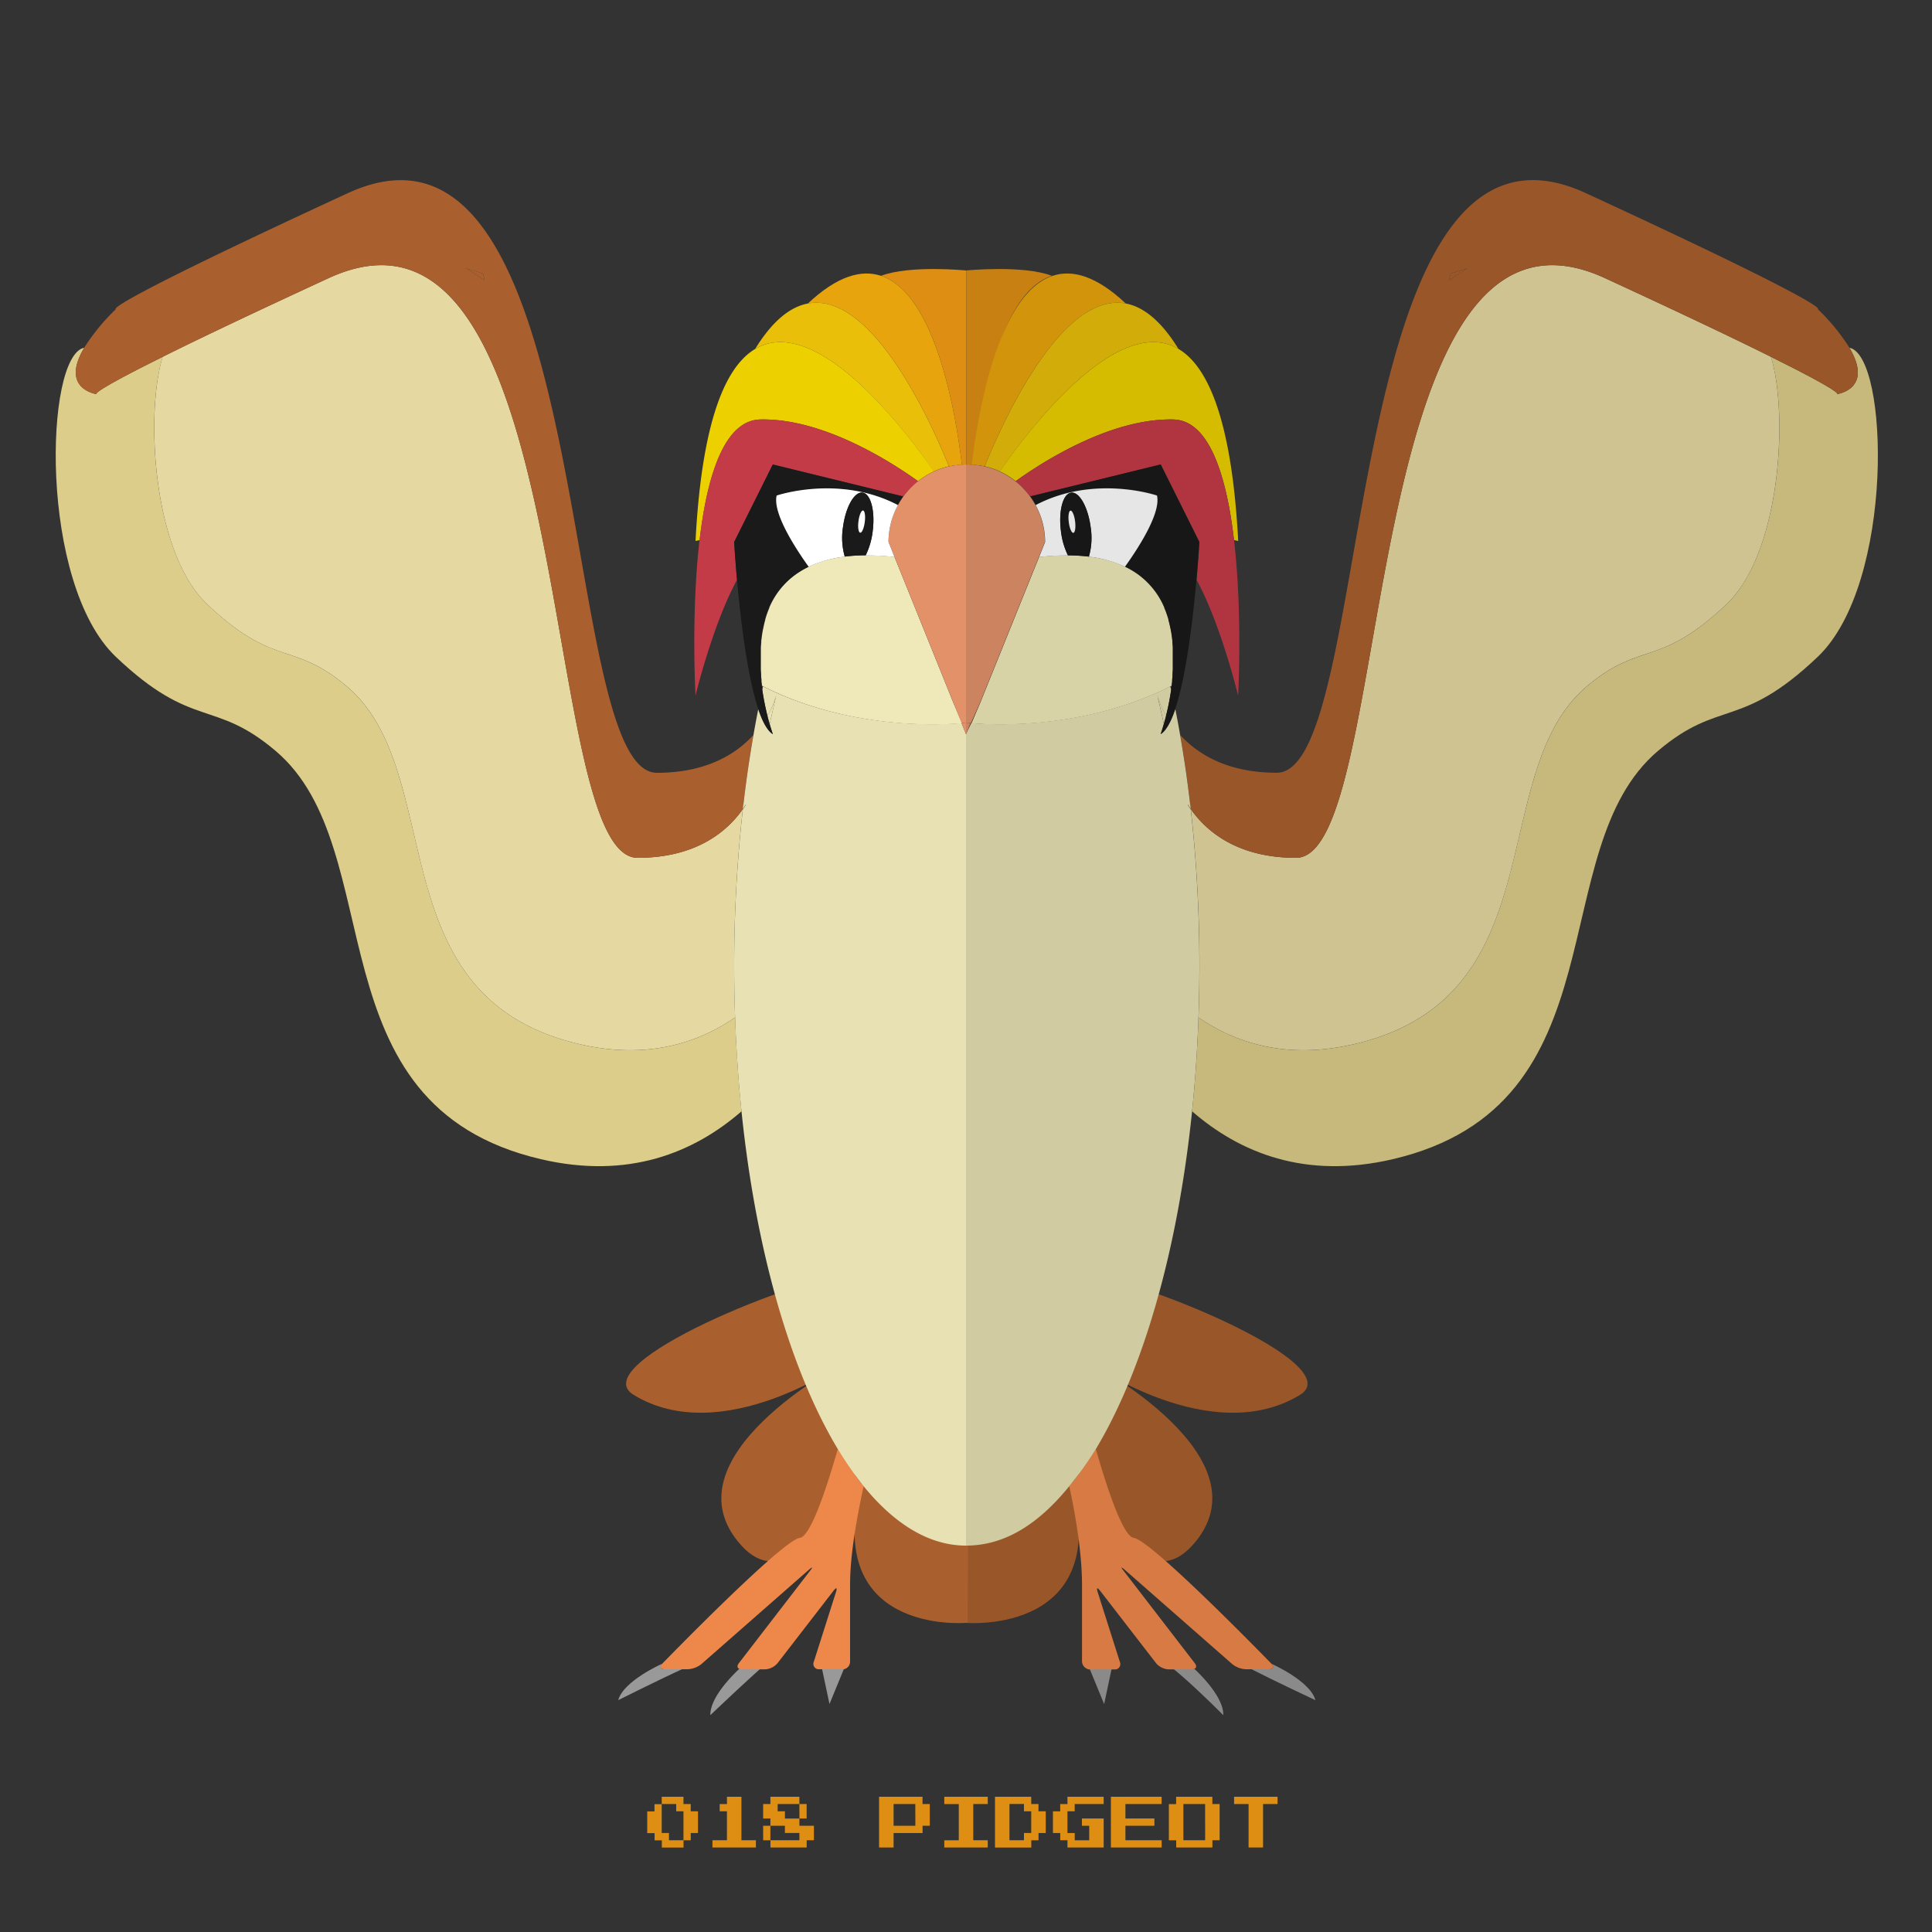 <?xml version="1.0" ?><svg id="pkft" viewBox="0 0 500 500" xmlns="http://www.w3.org/2000/svg"><rect x="0" y="0" width="500" height="500" fill="#333333" stroke="none"/><defs><style>.cls-1{fill:#aa602e;}.cls-2{fill:#dd8e13;}.cls-3{fill:#e8a40c;}.cls-4{fill:#e9bf0a;}.cls-5{fill:#edd000;}.cls-6{fill:#c43b48;}.cls-7{fill:#e29169;}.cls-8{fill:none;}.cls-9{fill:#ddcd8a;}.cls-10{fill:#e5d9a1;}.cls-11{fill:#e8e1b3;}.cls-12{fill:#999;}.cls-13{fill:#ee874a;}.cls-14{fill:#efe9b9;}.cls-15{fill:#1a1a1a;}.cls-16{fill:#fff;}.cls-17{opacity:0.1;}</style></defs><title/><path class="cls-1" d="M250,420s-38.62,3.33-26.49-38.12c11.82-40.41-11,40.79-31.61,18.13s26.47-47.33,26.47-47.33S187,375,164,361c-13.29-8.1,44.67-31.33,56-31s29.67,3.67,29.67,3.67L250,400v20Z"/><path class="cls-2" d="M228,71.38c14.54,4.78,19.58,37.28,20.93,48.86,0.36,0,.72,0,1.08,0V70S235.51,68.54,228,71.38Z"/><path class="cls-3" d="M228,71.38c-5.07-1.67-11.29,0-18.92,7.17,16.3-3.08,31.23,29.15,36.54,42.15q0.7-.16,1.41-0.26c0.62-.09,1.26-0.16,1.9-0.2C247.57,108.66,242.53,76.17,228,71.38Z"/><path class="cls-4" d="M209.07,78.55c-4.5.85-9.1,4.39-13.63,11.75C211.16,81,234,110.92,241.67,122a19.83,19.83,0,0,1,3.92-1.32h0C240.29,107.7,225.36,75.48,209.07,78.55Z"/><path class="cls-5" d="M237.4,124.42l0.17,0.13,0.1-.08Z"/><path class="cls-5" d="M195.44,90.31C187.67,94.93,181.63,109.15,180,140l1.08-.23c1-8.8,2.79-17.23,5.71-23.11,2.43-4.89,5.66-8,10-8.1,16.16-.34,33.69,10.88,40.65,15.86l0.28,0a20.06,20.06,0,0,1,4-2.44C234,110.92,211.16,81,195.44,90.31Z"/><path class="cls-6" d="M233.37,128.38l0.41,0.1,0.18-.23Z"/><path class="cls-6" d="M237.4,124.42c-7-5-24.48-16.21-40.65-15.86-4.3.09-7.53,3.21-10,8.1-2.92,5.88-4.68,14.3-5.71,23.11C178.82,159,180,180,180,180s4.39-18.25,10.74-29.94c-0.51-5.77-.74-9.79-0.74-9.79l1.37-2.75L200,120.21l33.37,8.18,0.59-.13a20.28,20.28,0,0,1,3.61-3.71Z"/><path class="cls-7" d="M245.59,120.71l0,0v0h0Z"/><path class="cls-8" d="M196.84,166.21c0-.15,0-0.3,0-0.45C196.87,165.91,196.86,166.06,196.84,166.21Z"/><path class="cls-8" d="M197,164.93l0.06-.43Z"/><path class="cls-8" d="M196.69,168.2c0-.21,0-0.42,0-0.63C196.72,167.78,196.7,168,196.69,168.2Z"/><path class="cls-8" d="M197.61,161.62l0.05-.22Z"/><path class="cls-8" d="M197.92,160.44l0-.13Z"/><path class="cls-8" d="M197.19,163.62v0Z"/><path class="cls-8" d="M196.65,169.66q0-.39,0-0.78C196.66,169.14,196.65,169.4,196.65,169.66Z"/><path class="cls-8" d="M197.12,177.46c-0.05-.41-0.1-0.83-0.15-1.25C197,176.63,197.06,177,197.12,177.46Z"/><path class="cls-8" d="M199,157.35l0-.09Z"/><path class="cls-8" d="M196.65,171.41c0-.34,0-0.67,0-1Q196.64,170.9,196.65,171.41Z"/><path class="cls-8" d="M196.93,175.84q-0.05-.49-0.09-1Q196.88,175.35,196.93,175.84Z"/><path class="cls-8" d="M197.27,178.53l0.2-.9-0.35-.17C197.16,177.82,197.21,178.18,197.27,178.53Z"/><path class="cls-8" d="M196.7,172.82q0-.44,0-0.89Q196.68,172.38,196.7,172.82Z"/><path class="cls-8" d="M196.8,174.51q0-.62-0.08-1.25Q196.75,173.89,196.8,174.51Z"/><path class="cls-8" d="M206,148.6l0,0Z"/><path class="cls-8" d="M201,128.26c-1.05,4.5,4.73,13.46,8.28,18.42,5.2-2.49,12.38-3.62,22.22-2.53L230.64,142l-0.7-1.73a19.87,19.87,0,0,1,2.65-9.91l-0.19.36C217.14,122.7,201,128.26,201,128.26Z"/><path class="cls-8" d="M200,190s-0.34-1-.81-2.59l-0.34,1.5A4.75,4.75,0,0,0,200,190Z"/><path class="cls-9" d="M149.93,270.22c-52.56-12.26-33.7-70.14-60.15-92.56-14-11.88-18.69-4.67-36.21-21.31-14.11-13.41-16-49.55-11.47-64-18,8.92-17.33,9.6-17.13,9.65h0c-0.5-.08-9.35-1.58-3.18-12h0C11.56,92,10,151,30,170s25.33,10.77,41.33,24.33C101.52,219.92,80,286,140,300c22.63,5.28,39.57-1.68,51.9-12.39-0.81-7.85-1.37-16-1.66-24.26C180,270.34,166.77,274.15,149.93,270.22Z"/><path class="cls-10" d="M192.24,209.4c-4,5.7-12,12.6-27.24,12.6-26,0-15-180-80-150C64.55,81.44,51,87.91,42.1,92.34c-4.49,14.46-2.64,50.6,11.47,64,17.52,16.64,22.19,9.43,36.21,21.31,26.44,22.41,7.59,80.29,60.15,92.56,16.85,3.93,30.09.12,40.31-6.88q-0.23-6.57-.24-13.29A364.08,364.08,0,0,1,192.24,209.4Z"/><path class="cls-1" d="M199.19,187.41c-0.18-.63-0.38-1.36-0.58-2.17-0.3.52-.64,1.07-1,1.63a11.3,11.3,0,0,0,1.25,2Z"/><path class="cls-1" d="M25,102h0Z"/><polygon class="cls-1" points="125 70.79 120.67 69.46 125.43 72.55 125 70.79"/><path class="cls-1" d="M170,200c-26,0-15-180-80-150S30,80,30,80a53.05,53.05,0,0,0-8.21,10c-6.17,10.42,2.68,11.92,3.18,12-0.2-.05-0.83-0.73,17.13-9.65C51,87.91,64.55,81.44,85,72c65-30,54,150,80,150,15.28,0,23.25-6.9,27.24-12.6l0.13-1.14q0.56-4.81,1.24-9.5,0.63-4.34,1.37-8.54C190.48,195.15,182.81,200,170,200ZM120.67,69.46L125,70.79l0.43,1.76Z"/><path class="cls-11" d="M200.87,180a22.7,22.7,0,0,1-2.27,5.25c0.2,0.81.4,1.54,0.58,2.17Z"/><path class="cls-12" d="M171.39,430.56S161.33,435,160,440c0,0,10.66-5.35,16.5-8H172C170.9,432,170.63,431.35,171.39,430.56Z"/><path class="cls-12" d="M191.34,431.88c-2.11,2-7.61,7.57-7.5,12,0,0,7.83-7.46,12.82-11.9H192A1.66,1.66,0,0,1,191.34,431.88Z"/><path class="cls-12" d="M212.76,432l1.91,9,3.7-9a2,2,0,0,1-.36,0h-5.24Z"/><path class="cls-13" d="M216.82,375c-2.74,9.61-7,22.67-9.82,23-4.5.5-35.61,32.56-35.61,32.56-0.77.79-.49,1.44,0.61,1.44h6a6.17,6.17,0,0,0,3.5-1.32l27.92-24.5c0.83-.73,1-0.61.28,0.26l-18.49,24c-0.51.66-.43,1.23,0.12,1.47a1.66,1.66,0,0,0,.66.12h6a4.61,4.61,0,0,0,3.22-1.58l14.55-18.83c0.67-.87.95-0.73,0.62,0.32l-5.79,18.19A1.38,1.38,0,0,0,212,432h6a2,2,0,0,0,.36,0,2,2,0,0,0,1.64-2V410c0-7.25,1.62-16.74,3.51-25.37A83.91,83.91,0,0,1,216.82,375Z"/><path class="cls-11" d="M248.84,187.13c-5.41.48-29.06,1.75-51.37-9.5l-0.2.9c0.38,2.56.88,4.85,1.34,6.71a22.7,22.7,0,0,0,2.27-5.25l-1.69,7.41C199.66,189,200,190,200,190a4.75,4.75,0,0,1-1.15-1.09,11.3,11.3,0,0,1-1.25-2,27.15,27.15,0,0,1-1.36-3.39q-0.66,3.32-1.25,6.73-0.73,4.21-1.37,8.54-0.68,4.68-1.24,9.5l0.65,0q-0.36.58-.78,1.17A364.08,364.08,0,0,0,190,250.06q0,6.72.24,13.29c0.29,8.3.85,16.41,1.66,24.26,3.74,36.28,12.78,67.22,24.92,87.4a83.91,83.91,0,0,0,6.69,9.62c8,9.84,17,15.37,26.49,15.37V190Z"/><path class="cls-11" d="M193,208.23l-0.65,0-0.13,1.14Q192.66,208.8,193,208.23Z"/><path class="cls-14" d="M246.6,181.56l-15.1-37.42c-9.85-1.09-17,0-22.22,2.53a22,22,0,0,0-3.24,1.9l0,0a20.49,20.49,0,0,0-6.93,8.66l0,0.09a25.79,25.79,0,0,0-1.06,3l0,0.13q-0.14.48-.26,1l-0.05.22q-0.23,1-.41,1.95v0.05c-0.05.29-.1,0.59-0.14,0.88l-0.06.43c0,0.28-.07.55-0.1,0.83s0,0.3,0,.45q-0.07.68-.11,1.36c0,0.21,0,.42,0,0.63s0,0.46,0,.68,0,0.52,0,.78,0,0.49,0,.73,0,0.68,0,1c0,0.18,0,.35,0,0.53s0,0.59,0,.89,0,0.29,0,.43q0,0.63.08,1.25l0,0.34q0,0.5.09,1l0,0.37c0,0.42.09,0.84,0.15,1.25l0.35,0.17c22.32,11.25,46,10,51.38,9.5Z"/><path class="cls-15" d="M233.37,128.38L200,120.21l-8.63,17.32L190,140.27s0.22,4,.74,9.79c0.88,9.84,2.6,24.76,5.5,33.43,1.09,3.25,2.33,5.62,3.77,6.51a65.86,65.86,0,0,1-2.73-11.47c-0.05-.35-0.1-0.71-0.15-1.08s-0.1-.83-0.15-1.25l0-.37q-0.05-.49-0.09-1l0-.34q0-.62-0.08-1.25c0-.14,0-0.29,0-0.43s0-.59,0-0.89,0-.35,0-0.53q0-.5,0-1c0-.24,0-0.49,0-0.73s0-.52,0-0.78,0-.45,0-0.68,0-.42,0-0.63q0-.68.11-1.36c0-.15,0-0.3,0-0.45s0.07-.55.1-0.83l0.06-.43c0-.29.09-0.59,0.14-0.88v-0.05c0.12-.65.25-1.3,0.41-1.95l0.05-.22q0.12-.48.26-1l0-.13a25.79,25.79,0,0,1,1.06-3l0-.09A20.47,20.47,0,0,1,206,148.6l0,0a22,22,0,0,1,3.24-1.9c-3.55-5-9.33-13.91-8.28-18.42,0,0,16.14-5.55,31.4,2.47l0.19-.36a20.39,20.39,0,0,1,1.2-1.87Z"/><path class="cls-15" d="M196.66,171.94c0-.18,0-0.35,0-0.53C196.65,171.58,196.66,171.76,196.66,171.94Z"/><path class="cls-15" d="M197.67,161.4q0.12-.48.26-1Q197.79,160.91,197.67,161.4Z"/><path class="cls-15" d="M198,160.31a25.79,25.79,0,0,1,1.06-3A25.79,25.79,0,0,0,198,160.31Z"/><path class="cls-15" d="M196.83,174.84l0-.34Z"/><path class="cls-15" d="M209.28,146.67a22,22,0,0,0-3.24,1.9,22,22,0,0,1,3.24-1.9h0Z"/><path class="cls-15" d="M196.72,173.26c0-.14,0-0.29,0-0.43C196.71,173,196.71,173.11,196.72,173.26Z"/><path class="cls-15" d="M197,176.21l0-.37Z"/><path class="cls-15" d="M196.65,169.66c0,0.24,0,.49,0,0.73C196.64,170.15,196.64,169.91,196.65,169.66Z"/><path class="cls-15" d="M197.06,164.5c0-.29.09-0.59,0.14-0.88C197.14,163.91,197.1,164.2,197.06,164.5Z"/><path class="cls-15" d="M206,148.6a20.47,20.47,0,0,0-6.93,8.66A20.49,20.49,0,0,1,206,148.6Z"/><path class="cls-15" d="M196.89,165.76c0-.28.07-0.55,0.1-0.83C197,165.21,196.92,165.48,196.89,165.76Z"/><path class="cls-15" d="M196.67,168.88c0-.23,0-0.46,0-0.68C196.68,168.43,196.67,168.65,196.67,168.88Z"/><path class="cls-15" d="M197.2,163.57q0.17-1,.41-1.95C197.46,162.26,197.32,162.91,197.2,163.57Z"/><path class="cls-15" d="M196.73,167.57q0-.68.11-1.36Q196.78,166.89,196.73,167.57Z"/><path class="cls-7" d="M250,190v-3l-1.16.12Z"/><path class="cls-7" d="M248.92,120.24c-0.64,0-1.27.1-1.9,0.2s-0.95.16-1.41,0.26v0l0,0a19.83,19.83,0,0,0-3.92,1.32,20.06,20.06,0,0,0-4,2.44l-0.1.08a20.28,20.28,0,0,0-3.61,3.71l-0.18.23a20.39,20.39,0,0,0-1.2,1.87,19.87,19.87,0,0,0-2.65,9.91l0.7,1.73,0.86,2.14,15.1,37.42,2.25,5.57L250,187V120.21C249.64,120.21,249.28,120.22,248.92,120.24Z"/><path class="cls-16" d="M229.94,140.27a19.83,19.83,0,0,1,2.46-9.55c-15.25-8-31.4-2.47-31.4-2.47-1.05,4.5,4.73,13.46,8.28,18.42a30.14,30.14,0,0,1,9.35-2.6,17.62,17.62,0,0,1-.47-7.56c0.68-5.26,2.94-9.31,5.07-9s3.3,4.76,2.62,10a19.32,19.32,0,0,1-1.81,6.24,64.17,64.17,0,0,1,7.46.41L230.64,142Z"/><path class="cls-15" d="M223.22,127.47c-2.12-.27-4.39,3.77-5.07,9a17.62,17.62,0,0,0,.47,7.56,46.33,46.33,0,0,1,5.42-.33,19.32,19.32,0,0,0,1.81-6.24C226.52,132.23,225.35,127.74,223.22,127.47Zm0.59,7.63c-0.2,1.59-.73,2.83-1.18,2.77s-0.65-1.39-.45-3,0.73-2.83,1.18-2.77S224,133.52,223.81,135.1Z"/><ellipse class="cls-16" cx="223" cy="135" rx="2.9" ry="0.82" transform="translate(60.71 339) rotate(-82.69)"/><path class="cls-1" d="M250,420s39,3.33,26.91-38.12c-11.82-40.41,11,40.79,31.61,18.13s-26.47-47.33-26.47-47.33S313.42,375,336.42,361c13.29-8.1-44.67-31.33-56-31s-29.67,3.67-29.67,3.67L250,400v20Z"/><path class="cls-2" d="M272.22,71.38c-14.54,4.78-18.69,37.35-20,48.92-0.36,0-1.18-.1-2.18-0.1V70S264.7,68.54,272.22,71.38Z"/><path class="cls-3" d="M272.43,71.38c5.07-1.67,11.29,0,18.92,7.17-16.3-3.08-31.23,29.15-36.54,42.15q-0.7-.16-1.41-0.26c-0.62-.09-1.26-0.16-1.9-0.2C252.85,108.66,257.89,76.17,272.43,71.38Z"/><path class="cls-4" d="M291.35,78.55c4.5,0.85,9.1,4.39,13.63,11.75C289.26,81,266.46,110.92,258.75,122a19.83,19.83,0,0,0-3.92-1.32h0C260.13,107.7,275.06,75.48,291.35,78.55Z"/><path class="cls-5" d="M263,124.42l-0.17.13-0.1-.08Z"/><path class="cls-5" d="M305,90.31c7.77,4.62,13.81,18.85,15.44,49.69l-1.08-.23c-1-8.8-2.79-17.23-5.71-23.11-2.43-4.89-5.66-8-10-8.1-16.16-.34-33.69,10.88-40.65,15.86l-0.28,0a20.06,20.06,0,0,0-4-2.44C266.46,110.92,289.26,81,305,90.31Z"/><path class="cls-6" d="M267,128.38l-0.41.1-0.18-.23Z"/><path class="cls-6" d="M263,124.42c7-5,24.48-16.21,40.65-15.86,4.3,0.09,7.53,3.21,10,8.1,2.92,5.88,4.68,14.3,5.71,23.11C321.6,159,320.42,180,320.42,180s-4.39-18.25-10.74-29.94c0.51-5.77.74-9.79,0.74-9.79l-1.37-2.75-8.63-17.32L267,128.38l-0.59-.13a20.28,20.28,0,0,0-3.61-3.71Z"/><path class="cls-7" d="M254.83,120.71l0,0v0h0Z"/><path class="cls-8" d="M303.58,166.21c0-.15,0-0.3,0-0.45C303.55,165.91,303.56,166.06,303.58,166.21Z"/><path class="cls-8" d="M303.43,164.93l-0.06-.43Z"/><path class="cls-8" d="M303.73,168.2c0-.21,0-0.42,0-0.63C303.7,167.78,303.72,168,303.73,168.2Z"/><path class="cls-8" d="M302.81,161.62l-0.05-.22Z"/><path class="cls-8" d="M302.5,160.44l0-.13Z"/><path class="cls-8" d="M303.23,163.62v0Z"/><path class="cls-8" d="M303.77,169.66q0-.39,0-0.78C303.76,169.14,303.77,169.4,303.77,169.66Z"/><path class="cls-8" d="M303.3,177.46c0.05-.41.1-0.83,0.15-1.25C303.41,176.63,303.36,177,303.3,177.46Z"/><path class="cls-8" d="M301.39,157.35l0-.09Z"/><path class="cls-8" d="M303.77,171.41c0-.34,0-0.67,0-1Q303.78,170.9,303.77,171.41Z"/><path class="cls-8" d="M303.49,175.84q0.05-.49.09-1Q303.54,175.35,303.49,175.84Z"/><path class="cls-8" d="M303.15,178.53l-0.2-.9,0.35-.17C303.26,177.82,303.21,178.18,303.15,178.53Z"/><path class="cls-8" d="M303.72,172.82q0-.44,0-0.89Q303.74,172.38,303.72,172.82Z"/><path class="cls-8" d="M303.62,174.51q0-.62.08-1.25Q303.67,173.89,303.62,174.51Z"/><path class="cls-8" d="M294.42,148.6l0,0Z"/><path class="cls-8" d="M299.42,128.26c1.05,4.5-4.73,13.46-8.28,18.42-5.2-2.49-12.38-3.62-22.22-2.53l0.86-2.14,0.7-1.73a19.87,19.87,0,0,0-2.65-9.91l0.19,0.36C283.28,122.7,299.42,128.26,299.42,128.26Z"/><path class="cls-8" d="M300.42,190s0.34-1,.81-2.59l0.34,1.5A4.75,4.75,0,0,1,300.42,190Z"/><path class="cls-9" d="M350.49,270.22c52.56-12.26,33.7-70.14,60.15-92.56,14-11.88,18.69-4.67,36.21-21.31,14.11-13.41,16-49.55,11.47-64,18,8.92,17.33,9.6,17.13,9.65h0c0.5-.08,9.35-1.58,3.18-12h0c10.22,2,11.78,61-8.22,80s-25.33,10.77-41.33,24.33C398.9,219.92,420.42,286,360.42,300c-22.63,5.28-39.57-1.68-51.9-12.39,0.81-7.85,1.37-16,1.66-24.26C320.41,270.34,333.65,274.15,350.49,270.22Z"/><path class="cls-10" d="M308.18,209.4c4,5.7,12,12.6,27.24,12.6,26,0,15-180,80-150,20.45,9.44,34,15.91,42.9,20.34,4.49,14.46,2.64,50.6-11.47,64-17.52,16.64-22.19,9.43-36.21,21.31-26.44,22.41-7.59,80.29-60.15,92.56-16.85,3.93-30.09.12-40.31-6.88q0.23-6.57.24-13.29A364.08,364.08,0,0,0,308.18,209.4Z"/><path class="cls-1" d="M301.23,187.41c0.18-.63.38-1.36,0.58-2.17,0.3,0.52.64,1.07,1,1.63a11.3,11.3,0,0,1-1.25,2Z"/><path class="cls-1" d="M475.45,102h0Z"/><polygon class="cls-1" points="375.42 70.79 379.75 69.46 374.99 72.55 375.42 70.79"/><path class="cls-1" d="M305.44,190.22q0.73,4.21,1.37,8.54,0.68,4.68,1.24,9.5l0.13,1.14c4,5.7,12,12.6,27.24,12.6,26,0,15-180,80-150,20.45,9.44,34,15.91,42.9,20.34,18,8.92,17.33,9.6,17.13,9.65,0.5-.08,9.35-1.58,3.18-12a53.05,53.05,0,0,0-8.21-10s5,0-60-30-54,150-80,150C317.61,200,309.94,195.15,305.44,190.22ZM375,72.55l0.43-1.76,4.33-1.33Z"/><path class="cls-11" d="M299.55,180a22.7,22.7,0,0,0,2.27,5.25c-0.2.81-.4,1.54-0.58,2.17Z"/><path class="cls-12" d="M329,430.56S339.09,435,340.42,440c0,0-10.66-5-16.5-8h4.5C329.52,432,329.79,431.35,329,430.56Z"/><path class="cls-12" d="M309.08,431.88c2.11,2,7.61,7.57,7.5,12,0,0-7.83-7.9-12.82-11.9h4.66A1.66,1.66,0,0,0,309.08,431.88Z"/><path class="cls-12" d="M287.66,432l-1.91,9-3.7-9a2,2,0,0,0,.36,0h5.24Z"/><path class="cls-13" d="M283.6,375c2.74,9.61,7,22.67,9.82,23,4.5,0.5,35.61,32.56,35.61,32.56,0.77,0.79.49,1.44-.61,1.44h-6a6.17,6.17,0,0,1-3.5-1.32L291,406.18c-0.83-.73-1-0.61-0.28.26l18.49,24c0.51,0.66.43,1.23-.12,1.47a1.66,1.66,0,0,1-.66.12h-6a4.61,4.61,0,0,1-3.22-1.58l-14.55-18.83c-0.67-.87-0.95-0.73-0.62.32l5.79,18.19a1.38,1.38,0,0,1-1.39,1.91h-6a4.84,4.84,0,0,1-.57,0,2.2,2.2,0,0,1-1.85-2V410c0-7.25-1.41-16.74-3.3-25.37A84.61,84.61,0,0,0,283.6,375Z"/><path class="cls-11" d="M251.37,187.13c5.41,0.48,29.16,1.75,51.48-9.5,0.07,0.3.19,0.6,0.25,0.9-0.38,2.56-.85,4.85-1.32,6.71a22.24,22.24,0,0,1-2.25-5.25l1.69,7.41c-0.47,1.63-.81,2.59-0.81,2.59a4.75,4.75,0,0,0,1.15-1.09,11.3,11.3,0,0,0,1.25-2,27.15,27.15,0,0,0,1.36-3.39q0.66,3.32,1.25,6.73,0.73,4.21,1.37,8.54,0.68,4.68,1.24,9.5l-0.65,0q0.36,0.58.78,1.17a364.08,364.08,0,0,1,2.24,40.66q0,6.72-.24,13.29c-0.29,8.3-.85,16.41-1.66,24.26-3.74,36.28-12.78,67.22-24.92,87.4a84.61,84.61,0,0,1-6.9,9.62C268.71,394.47,260,400,250,400V190Z"/><path class="cls-11" d="M307.4,208.23l0.65,0,0.13,1.14Q307.76,208.8,307.4,208.23Z"/><path class="cls-14" d="M253.82,181.56l15.1-37.42c9.85-1.09,17,0,22.22,2.53a22,22,0,0,1,3.24,1.9l0,0a20.49,20.49,0,0,1,6.93,8.66l0,0.09a25.79,25.79,0,0,1,1.06,3l0,0.13q0.14,0.48.26,1l0.05,0.22q0.23,1,.41,1.95v0.05c0.05,0.29.1,0.59,0.14,0.88l0.06,0.43c0,0.28.07,0.55,0.1,0.83s0,0.3,0,.45q0.07,0.68.11,1.36c0,0.21,0,.42,0,0.63s0,0.46,0,.68,0,0.52,0,.78,0,0.49,0,.73,0,0.68,0,1c0,0.18,0,.35,0,0.53s0,0.59,0,.89,0,0.29,0,.43q0,0.63-.08,1.25l0,0.34q0,0.5-.09,1l0,0.37c0,0.42-.09.84-0.15,1.25l-0.35.17c-22.32,11.25-46,10-51.38,9.5Z"/><path class="cls-15" d="M267,128.38l33.37-8.18,8.63,17.32,1.37,2.75s-0.22,4-.74,9.79c-0.88,9.84-2.6,24.76-5.5,33.43-1.09,3.25-2.33,5.62-3.77,6.51a65.86,65.86,0,0,0,2.73-11.47c0.05-.35.1-0.71,0.15-1.08s0.1-.83.15-1.25l0-.37q0.05-.49.09-1l0-.34q0-.62.08-1.25c0-.14,0-0.29,0-0.43s0-.59,0-0.89,0-.35,0-0.53q0-.5,0-1c0-.24,0-0.49,0-0.73s0-.52,0-0.78,0-.45,0-0.68,0-.42,0-0.63q0-.68-0.11-1.36c0-.15,0-0.3,0-0.45s-0.07-.55-0.1-0.83l-0.06-.43c0-.29-0.09-0.59-0.14-0.88v-0.05c-0.12-.65-0.25-1.3-0.41-1.95l-0.05-.22q-0.12-.48-0.26-1l0-.13a25.79,25.79,0,0,0-1.06-3l0-.09a20.47,20.47,0,0,0-6.93-8.66l0,0a22,22,0,0,0-3.24-1.9c3.55-5,9.33-13.91,8.28-18.42,0,0-16.14-5.55-31.4,2.47l-0.19-.36a20.39,20.39,0,0,0-1.2-1.87Z"/><path class="cls-15" d="M303.76,171.94c0-.18,0-0.35,0-0.53C303.77,171.58,303.76,171.76,303.76,171.94Z"/><path class="cls-15" d="M302.75,161.4q-0.12-.48-0.26-1Q302.63,160.91,302.75,161.4Z"/><path class="cls-15" d="M302.46,160.31a25.79,25.79,0,0,0-1.06-3A25.79,25.79,0,0,1,302.46,160.31Z"/><path class="cls-15" d="M303.59,174.84l0-.34Z"/><path class="cls-15" d="M291.14,146.67a22,22,0,0,1,3.24,1.9,22,22,0,0,0-3.24-1.9h0Z"/><path class="cls-15" d="M303.7,173.26c0-.14,0-0.29,0-0.43C303.71,173,303.71,173.11,303.7,173.26Z"/><path class="cls-15" d="M303.45,176.21l0-.37Z"/><path class="cls-15" d="M303.77,169.66c0,0.24,0,.49,0,0.73C303.78,170.15,303.78,169.91,303.77,169.66Z"/><path class="cls-15" d="M303.36,164.5c0-.29-0.09-0.59-0.14-0.88C303.28,163.91,303.32,164.2,303.36,164.5Z"/><path class="cls-15" d="M294.42,148.6a20.47,20.47,0,0,1,6.93,8.66A20.49,20.49,0,0,0,294.42,148.6Z"/><path class="cls-15" d="M303.53,165.76c0-.28-0.07-0.55-0.1-0.83C303.46,165.21,303.5,165.48,303.53,165.76Z"/><path class="cls-15" d="M303.76,168.88c0-.23,0-0.46,0-0.68C303.74,168.43,303.75,168.65,303.76,168.88Z"/><path class="cls-15" d="M303.22,163.57q-0.17-1-.41-1.95C303,162.26,303.1,162.91,303.22,163.57Z"/><path class="cls-15" d="M303.69,167.57q0-.68-0.11-1.36Q303.64,166.89,303.69,167.57Z"/><path class="cls-7" d="M250,190v-3l1.16,0.12Z"/><path class="cls-7" d="M251.29,120.24c0.64,0,1.38.1,2,.2s1,0.16,1.46.26c0,0,0,0,0,0l0,0a19.84,19.84,0,0,1,7.93,3.76l0.1,0.08a20.28,20.28,0,0,1,3.61,3.71l0.18,0.23a20.39,20.39,0,0,1,1.2,1.87,19.87,19.87,0,0,1,2.65,9.91l-0.7,1.73-0.86,2.14-15.1,37.42-2.46,5.57L250,187V120.21C251,120.21,250.93,120.22,251.29,120.24Z"/><path class="cls-16" d="M270.48,140.27a19.83,19.83,0,0,0-2.46-9.55c15.25-8,31.4-2.47,31.4-2.47,1.05,4.5-4.73,13.46-8.28,18.42a30.14,30.14,0,0,0-9.35-2.6,17.62,17.62,0,0,0,.47-7.56c-0.68-5.26-2.94-9.31-5.07-9s-3.3,4.76-2.62,10a19.32,19.32,0,0,0,1.81,6.24,64.17,64.17,0,0,0-7.46.41l0.86-2.14Z"/><path class="cls-15" d="M274.58,137.49a19.32,19.32,0,0,0,1.81,6.24,46.33,46.33,0,0,1,5.42.33,17.62,17.62,0,0,0,.47-7.56c-0.68-5.26-2.94-9.31-5.07-9S273.9,132.23,274.58,137.49Zm2.48-5.37c0.45-.06,1,1.18,1.18,2.77s0,2.92-.45,3-1-1.18-1.18-2.77S276.6,132.18,277.05,132.12Z"/><ellipse class="cls-16" cx="277.42" cy="135" rx="0.82" ry="2.9" transform="translate(-14.93 36.42) rotate(-7.31)"/><g class="cls-17"><path d="M478.64,90h0a53.22,53.22,0,0,0-8.21-10s5,0-60-30-54,150-80,150c-12.81,0-20.48-4.85-25-9.78q0.73,4.21,1.37,8.54,0.68,4.68,1.24,9.5h0q-0.56-4.81-1.24-9.5-0.63-4.34-1.37-8.54-0.6-3.41-1.25-6.73h0c2.9-8.67,4.62-23.58,5.5-33.43C316,161.75,320.42,180,320.42,180s1.18-21-1.08-40.23l1.08,0.23c-1.63-30.85-7.67-45.07-15.44-49.69-4.53-7.37-9.13-10.91-13.63-11.75-7.63-7.14-13.85-8.84-18.92-7.17-4.48,1.47-8.06,5.58-10.91,10.9,2.73-5.32,6.22-9.43,10.7-10.9C264.7,68.54,250,70,250,70V187l1.37,0.12,2.46-5.57,15.1-37.42,0.86-2.14,0.48-1.73c0-.44-0.26-0.88-0.26-1.31h0c0,0.43.26,0.87,0.26,1.31L269.68,142l-0.81,2.14L253.8,181.56l-2.23,5.57c1.35,0.12,3.83.29,7.13,0.3-3.41,0-6-.18-7.33-0.3L250,190V400l0.5,0-0.08,20s27,2.33,28.76-21.21A91,91,0,0,1,280,410v20a2.2,2.2,0,0,0,1.85,2l0.22,0,3.69,9,1.91-9h0.76a1.38,1.38,0,0,0,1.39-1.91L284,411.91c-0.33-1-.06-1.19.62-0.32l14.55,18.83a4.61,4.61,0,0,0,3.22,1.58h1.34c5,4,12.82,11.9,12.82,11.9,0.11-4.45-5.39-10-7.5-12,0.55-.24.63-0.8,0.12-1.47l-18.49-24c-0.67-.87-0.54-1,0.28-0.26l27.92,24.5a6.17,6.17,0,0,0,3.5,1.32h1.5c5.84,3,16.5,8,16.5,8-1.33-5-11.39-9.44-11.39-9.44S312.39,413.42,301.69,404c2.27-.28,4.57-1.51,6.83-4,14.35-15.82-4.22-32.61-16.75-41.31l0.13-.31c11.11,5.49,29.57,11.74,44.51,2.62,9.32-5.69-16.43-18.82-36.54-26a292.72,292.72,0,0,0,8.64-47.36c12.32,10.71,29.26,17.67,51.9,12.39,60-14,38.48-80.08,68.67-105.67,16-13.56,21.33-5.33,41.33-24.33S488.85,92,478.64,90ZM302.86,177.68l0.09,0,0.2,0.9c-0.38,2.56-.87,4.85-1.34,6.71l0,0c0.46-1.85.93-4.13,1.31-6.68C303,178.25,302.93,178,302.86,177.68Zm0.36,8.35-0.11.25Zm0.42-1-0.18.45Zm0.51-1.39q-0.16.47-.32,0.91Q304,184.07,304.15,183.61ZM252.05,120.3h0Zm2.71,0.4c-0.46-.1-1-0.19-1.46-0.26l-0.62-.07c0.24,0,.48,0,0.72.07q0.71,0.11,1.41.26h0l0,0S254.75,120.71,254.76,120.7Zm11.87,7.78-0.18-.23a20.28,20.28,0,0,0-3.61-3.71l-0.1-.08a20.09,20.09,0,0,0-4-2.44,19.87,19.87,0,0,0-3.92-1.32h0a19.83,19.83,0,0,1,3.92,1.32,20.06,20.06,0,0,1,4,2.44l0.1,0.08a20.28,20.28,0,0,1,3.61,3.71l0.18,0.23a20.39,20.39,0,0,1,1.2,1.87l0.2,0.37h0l-0.2-.38A20.39,20.39,0,0,0,266.63,128.49Zm1.94,3.32h0v0h0Zm0.5,1.15h0l0-.06h0Zm0.44,1.22v0l0-.13h0Zm0.37,1.29v0l-0.06-.26h0Zm0.29,1.37v0c0-.15,0-0.29-0.07-0.44h0C270.13,136.57,270.15,136.71,270.17,136.84Zm0.21,1.54c0-.23,0-0.47-0.07-0.7h0c0,0.22,0,.44.07,0.66v0ZM299.53,180l0.07,0.27,1.62,7.14h0l-0.1.35-0.08.27-0.1.32-0.07.22-0.09.28-0.05.17-0.08.24,0,0.14-0.06.17,0,0.13,0,0.11,0,0.08,0,0.11h0s0.34-1,.81-2.59Zm8.65,29.4q-0.42-.6-0.78-1.17h0q0.36,0.58.78,1.17a364.08,364.08,0,0,1,2.24,40.66q0,3.36-.06,6.68,0.06-3.32.06-6.68A364.08,364.08,0,0,0,308.18,209.4Z"/><path d="M250,187v3l1.16-2.87Z"/></g><path class="cls-2" d="M171.25,465.94V465h5.63v1.88h1.88v1.88h1.88v5.63h-1.87v1.88h-1.87v1.88h-5.62v-1.87h-1.87v-1.87H167.5v-5.62h1.88v-1.87h1.88v-0.94Zm3.75,1.88v-0.94h-3.75v7.5h1.88v1.88h3.75v-7.5H175v-0.94Z"/><path class="cls-2" d="M188.13,465.94V465h3.75v11.25h3.75v1.88H184.38v-1.87h3.75v-7.5h-1.87v-1.87h1.88v-0.94Z"/><path class="cls-2" d="M199.38,465.94V465h7.5v1.88h1.88v3.75h-1.87v1.88h3.75v3.75h-1.87v1.88h-9.37v-1.87H197.5V472.5h1.88v-1.87H197.5v-3.75h1.88v-0.94Zm3.75,7.5V472.5h-3.75v3.75h7.5v-1.87h-3.75v-0.94Zm3.75-4.69v-1.87h-5.62v1.88h1.88v1.88h3.75v-1.87Z"/><path class="cls-2" d="M227.5,471.56V465h11.25v1.88h1.88v5.63h-1.87v1.88h-7.5v3.75H227.5v-6.56Zm9.38-1.87v-2.81h-5.62v5.63h5.63v-2.81Z"/><path class="cls-2" d="M244.38,465.94V465h11.25v1.88h-3.75v9.38h3.75v1.88H244.38v-1.87h3.75v-9.37h-3.75v-0.94Z"/><path class="cls-2" d="M257.5,471.56V465h9.38v1.88h1.88v1.88h1.88v5.63h-1.87v1.88h-1.87v1.88H257.5v-6.56Zm7.5-3.75v-0.94h-3.75v9.38H265v-1.87h1.88v-5.62H265v-0.94Z"/><path class="cls-2" d="M276.25,465.94V465h9.38v1.88h-7.5v1.88h-1.87v5.63h1.88v1.88h3.75V472.5H280v-1.87h5.63v7.5h-9.37v-1.87h-1.87v-1.87H272.5v-5.62h1.88v-1.87h1.88v-0.94Z"/><path class="cls-2" d="M287.5,471.56V465h13.13v1.88h-9.37v3.75h7.5v1.88h-7.5v3.75h9.38v1.88H287.5v-6.56Z"/><path class="cls-2" d="M304.38,465.94V465h9.38v1.88h1.88v9.38h-1.87v1.88h-9.37v-1.87H302.5v-9.37h1.88v-0.94Zm7.5,5.63v-4.69h-5.62v9.38h5.63v-4.69Z"/><path class="cls-2" d="M319.38,465.94V465h11.25v1.88h-3.75v11.25h-3.75V466.88h-3.75v-0.94Z"/></svg>